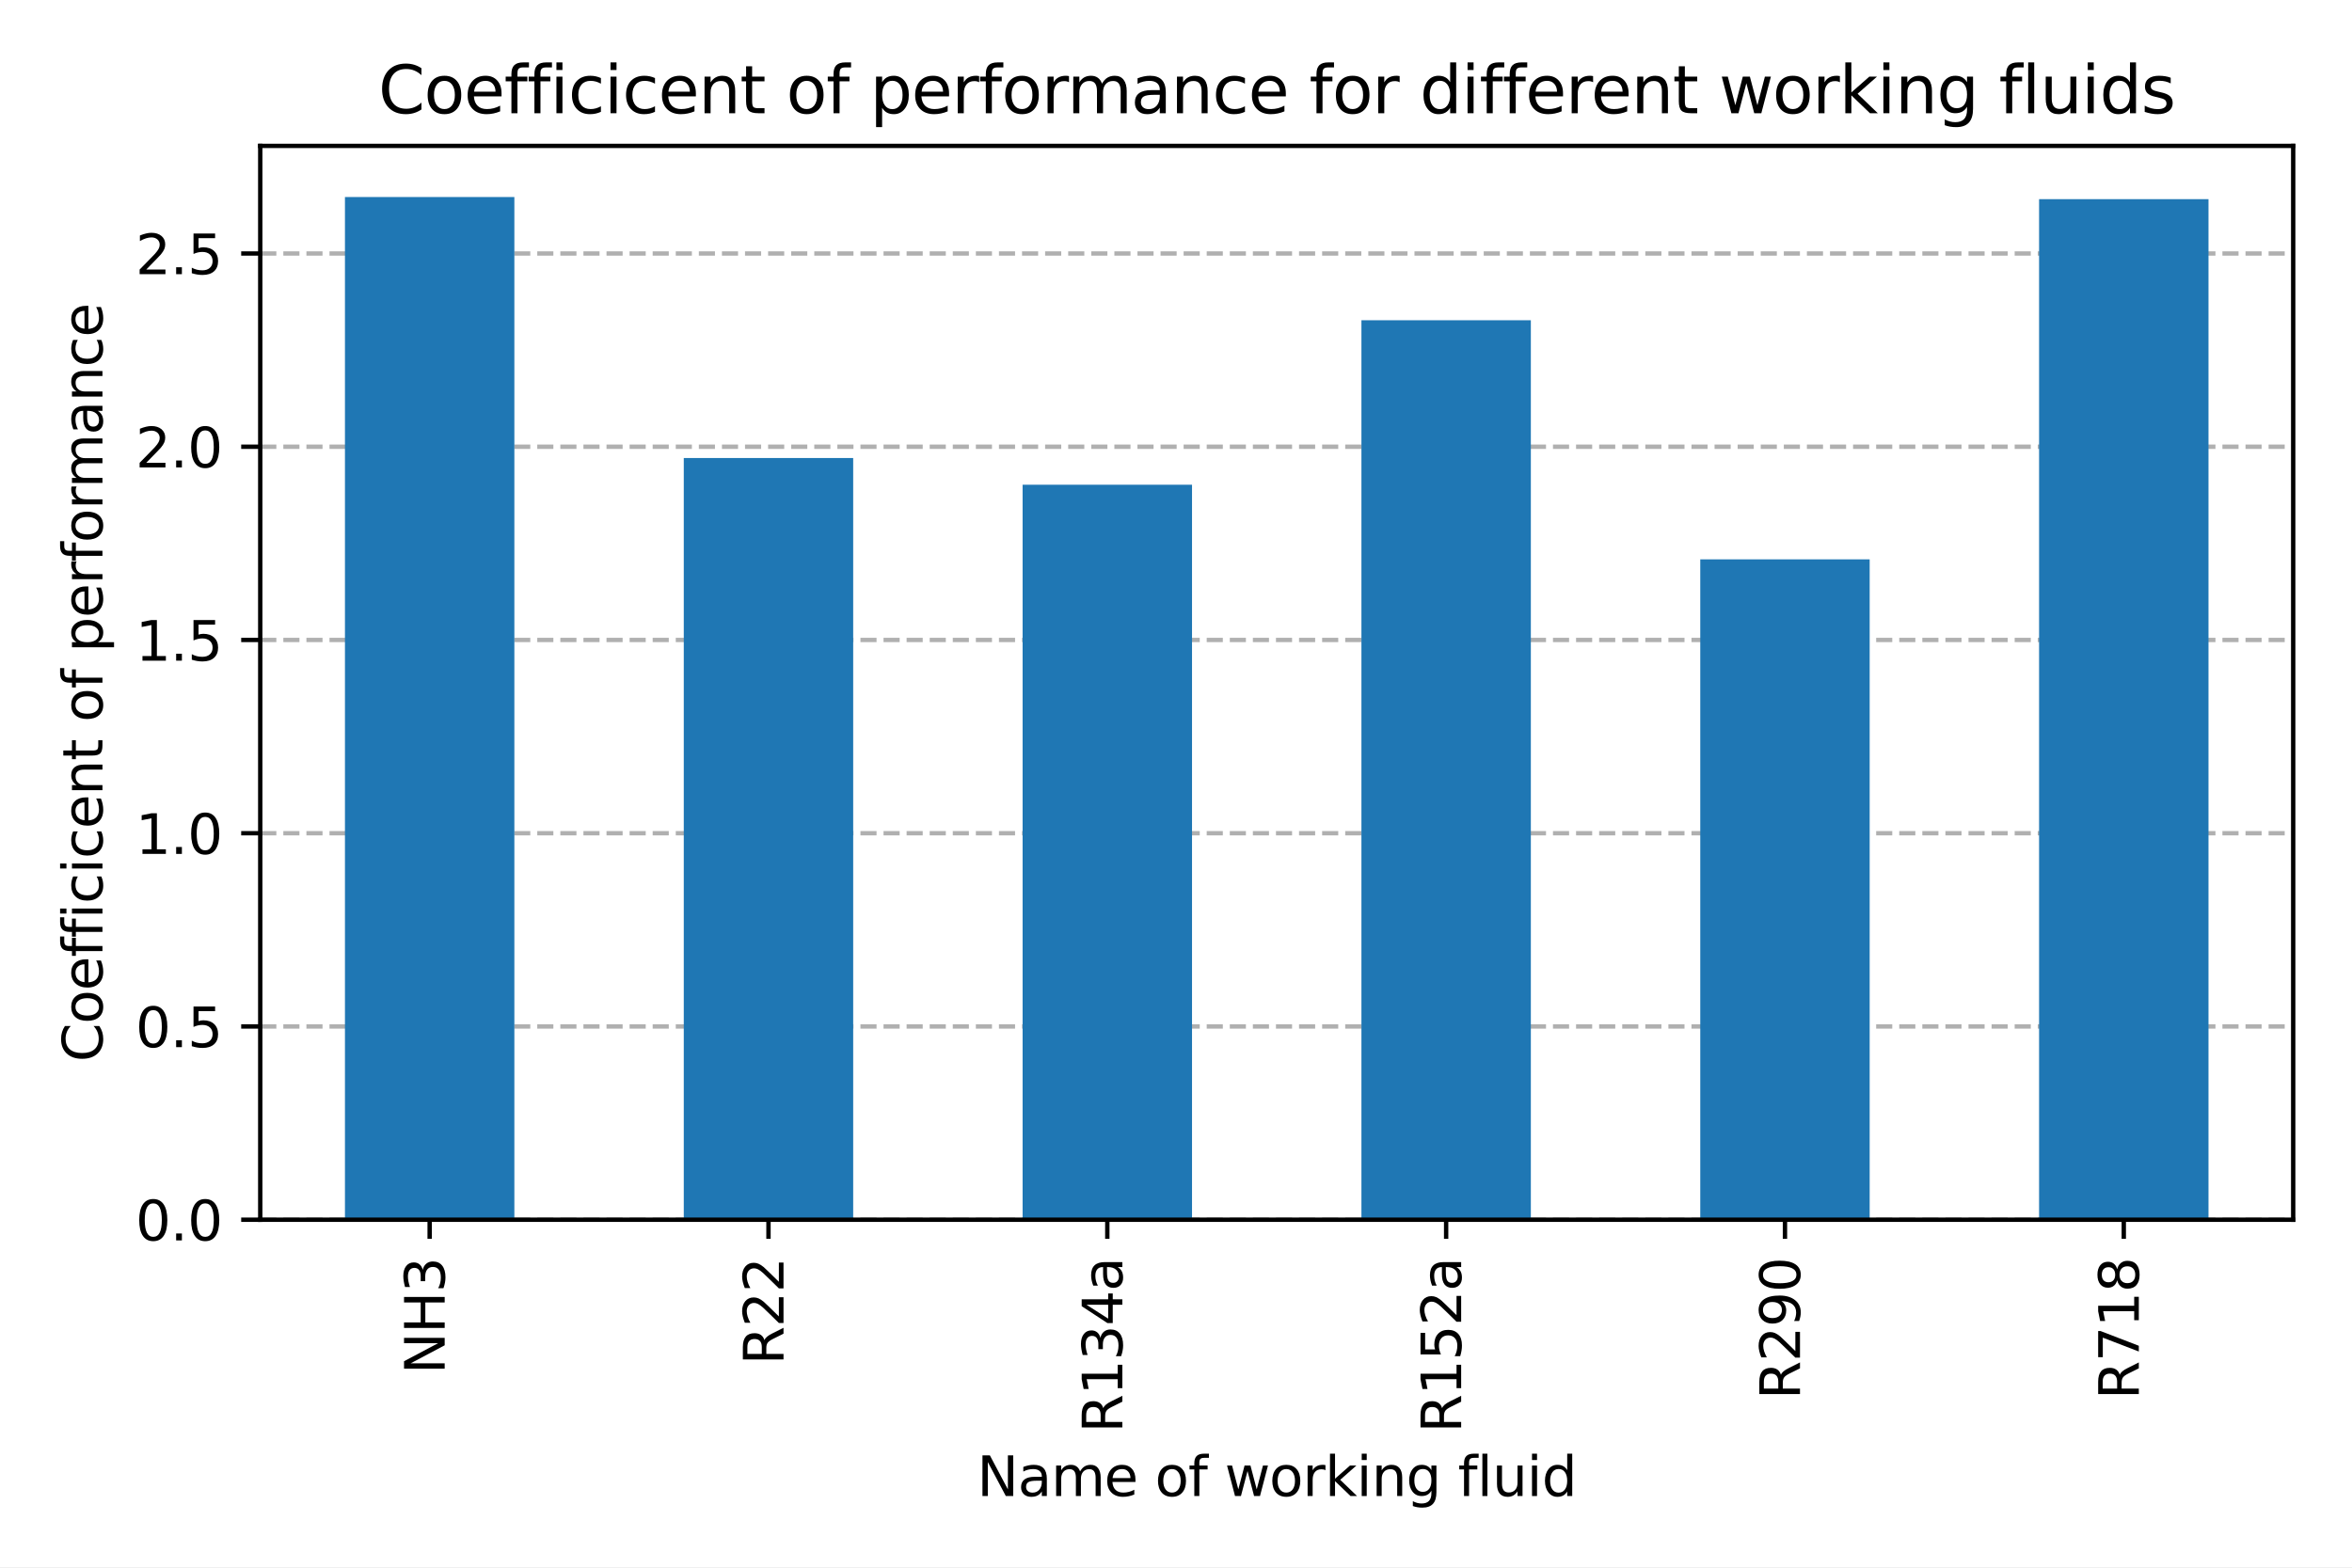 <?xml version="1.0" encoding="UTF-8" standalone="no"?>
<svg
   xmlns:dc="http://purl.org/dc/elements/1.1/"
   xmlns:cc="http://creativecommons.org/ns#"
   xmlns:rdf="http://www.w3.org/1999/02/22-rdf-syntax-ns#"
   xmlns:svg="http://www.w3.org/2000/svg"
   xmlns="http://www.w3.org/2000/svg"
   xmlns:xlink="http://www.w3.org/1999/xlink"
   xmlns:sodipodi="http://sodipodi.sourceforge.net/DTD/sodipodi-0.dtd"
   xmlns:inkscape="http://www.inkscape.org/namespaces/inkscape"
   width="432pt"
   height="288pt"
   viewBox="0 0 432 288"
   version="1.1"
   id="svg539"
   sodipodi:docname="COP_by_wf.svg"
   inkscape:version="1.0.2-2 (e86c870879, 2021-01-15)">
  <rect x="0" y="0" width="432" height="288" fill="#333333" stroke="none"/>
  <sodipodi:namedview
     pagecolor="#ffffff"
     bordercolor="#666666"
     borderopacity="1"
     objecttolerance="10"
     gridtolerance="10"
     guidetolerance="10"
     inkscape:pageopacity="0"
     inkscape:pageshadow="2"
     inkscape:window-width="1920"
     inkscape:window-height="1137"
     id="namedview541"
     showgrid="false"
     inkscape:zoom="1.7586806"
     inkscape:cx="282.19255"
     inkscape:cy="197.97791"
     inkscape:window-x="-8"
     inkscape:window-y="-8"
     inkscape:window-maximized="1"
     inkscape:current-layer="svg539" />
  <defs
     id="defs6">
    <style
       type="text/css"
       id="style4">*{stroke-linejoin: round; stroke-linecap: butt}</style>
  </defs>
  <rect
     style="fill:#ffffff;stroke:#ffffff;stroke-width:0.855"
     id="rect1366"
     width="432"
     height="288"
     x="0"
     y="0" />
  <g
     id="figure_1">
    <g
       id="patch_1">
      <path
         d="M 0 288  L 432 288  L 432 0  L 0 0  L 0 288  z "
         style="fill: none"
         id="path8" />
    </g>
    <g
       id="axes_1">
      <g
         id="patch_2">
        <path
           d="M 47.8 224.075  L 421.2 224.075  L 421.2 26.8  L 47.8 26.8  z "
           style="fill: #ffffff"
           id="path11" />
      </g>
      <g
         id="matplotlib.axis_1">
        <g
           id="xtick_1">
          <g
             id="line2d_1">
            <defs
               id="defs15">
              <path
                 id="mb74834cdbb"
                 d="M 0 0  L 0 3.5  "
                 style="stroke: #000000; stroke-width: 0.8" />
            </defs>
            <g
               id="g19">
              <use
                 xlink:href="#mb74834cdbb"
                 x="78.917"
                 y="224.075"
                 style="stroke: #000000; stroke-width: 0.8"
                 id="use17" />
            </g>
          </g>
          <g
             id="text_1">
            <!-- NH3 -->
            <g
               transform="translate(81.676 252.439)rotate(-90)scale(0.1 -0.1)"
               id="g33">
              <defs
                 id="defs25">
                <path
                   id="DejaVuSans-4e"
                   d="M 628 4666  L 1478 4666  L 3547 763  L 3547 4666  L 4159 4666  L 4159 0  L 3309 0  L 1241 3903  L 1241 0  L 628 0  L 628 4666  z "
                   transform="scale(0.016)" />
                <path
                   id="DejaVuSans-48"
                   d="M 628 4666  L 1259 4666  L 1259 2753  L 3553 2753  L 3553 4666  L 4184 4666  L 4184 0  L 3553 0  L 3553 2222  L 1259 2222  L 1259 0  L 628 0  L 628 4666  z "
                   transform="scale(0.016)" />
                <path
                   id="DejaVuSans-33"
                   d="M 2597 2516  Q 3050 2419 3304 2112  Q 3559 1806 3559 1356  Q 3559 666 3084 287  Q 2609 -91 1734 -91  Q 1441 -91 1130 -33  Q 819 25 488 141  L 488 750  Q 750 597 1062 519  Q 1375 441 1716 441  Q 2309 441 2620 675  Q 2931 909 2931 1356  Q 2931 1769 2642 2001  Q 2353 2234 1838 2234  L 1294 2234  L 1294 2753  L 1863 2753  Q 2328 2753 2575 2939  Q 2822 3125 2822 3475  Q 2822 3834 2567 4026  Q 2313 4219 1838 4219  Q 1578 4219 1281 4162  Q 984 4106 628 3988  L 628 4550  Q 988 4650 1302 4700  Q 1616 4750 1894 4750  Q 2613 4750 3031 4423  Q 3450 4097 3450 3541  Q 3450 3153 3228 2886  Q 3006 2619 2597 2516  z "
                   transform="scale(0.016)" />
              </defs>
              <use
                 xlink:href="#DejaVuSans-4e"
                 id="use27" />
              <use
                 xlink:href="#DejaVuSans-48"
                 x="74.805"
                 id="use29" />
              <use
                 xlink:href="#DejaVuSans-33"
                 x="150"
                 id="use31" />
            </g>
          </g>
        </g>
        <g
           id="xtick_2">
          <g
             id="line2d_2">
            <g
               id="g39">
              <use
                 xlink:href="#mb74834cdbb"
                 x="141.15"
                 y="224.075"
                 style="stroke: #000000; stroke-width: 0.8"
                 id="use37" />
            </g>
          </g>
          <g
             id="text_2">
            <!-- R22 -->
            <g
               transform="translate(143.909 250.748)rotate(-90)scale(0.1 -0.1)"
               id="g52">
              <defs
                 id="defs44">
                <path
                   id="DejaVuSans-52"
                   d="M 2841 2188  Q 3044 2119 3236 1894  Q 3428 1669 3622 1275  L 4263 0  L 3584 0  L 2988 1197  Q 2756 1666 2539 1819  Q 2322 1972 1947 1972  L 1259 1972  L 1259 0  L 628 0  L 628 4666  L 2053 4666  Q 2853 4666 3247 4331  Q 3641 3997 3641 3322  Q 3641 2881 3436 2590  Q 3231 2300 2841 2188  z M 1259 4147  L 1259 2491  L 2053 2491  Q 2509 2491 2742 2702  Q 2975 2913 2975 3322  Q 2975 3731 2742 3939  Q 2509 4147 2053 4147  L 1259 4147  z "
                   transform="scale(0.016)" />
                <path
                   id="DejaVuSans-32"
                   d="M 1228 531  L 3431 531  L 3431 0  L 469 0  L 469 531  Q 828 903 1448 1529  Q 2069 2156 2228 2338  Q 2531 2678 2651 2914  Q 2772 3150 2772 3378  Q 2772 3750 2511 3984  Q 2250 4219 1831 4219  Q 1534 4219 1204 4116  Q 875 4013 500 3803  L 500 4441  Q 881 4594 1212 4672  Q 1544 4750 1819 4750  Q 2544 4750 2975 4387  Q 3406 4025 3406 3419  Q 3406 3131 3298 2873  Q 3191 2616 2906 2266  Q 2828 2175 2409 1742  Q 1991 1309 1228 531  z "
                   transform="scale(0.016)" />
              </defs>
              <use
                 xlink:href="#DejaVuSans-52"
                 id="use46" />
              <use
                 xlink:href="#DejaVuSans-32"
                 x="69.482"
                 id="use48" />
              <use
                 xlink:href="#DejaVuSans-32"
                 x="133.105"
                 id="use50" />
            </g>
          </g>
        </g>
        <g
           id="xtick_3">
          <g
             id="line2d_3">
            <g
               id="g58">
              <use
                 xlink:href="#mb74834cdbb"
                 x="203.383"
                 y="224.075"
                 style="stroke: #000000; stroke-width: 0.8"
                 id="use56" />
            </g>
          </g>
          <g
             id="text_3">
            <!-- R134a -->
            <g
               transform="translate(206.143 263.239)rotate(-90)scale(0.1 -0.1)"
               id="g76">
              <defs
                 id="defs64">
                <path
                   id="DejaVuSans-31"
                   d="M 794 531  L 1825 531  L 1825 4091  L 703 3866  L 703 4441  L 1819 4666  L 2450 4666  L 2450 531  L 3481 531  L 3481 0  L 794 0  L 794 531  z "
                   transform="scale(0.016)" />
                <path
                   id="DejaVuSans-34"
                   d="M 2419 4116  L 825 1625  L 2419 1625  L 2419 4116  z M 2253 4666  L 3047 4666  L 3047 1625  L 3713 1625  L 3713 1100  L 3047 1100  L 3047 0  L 2419 0  L 2419 1100  L 313 1100  L 313 1709  L 2253 4666  z "
                   transform="scale(0.016)" />
                <path
                   id="DejaVuSans-61"
                   d="M 2194 1759  Q 1497 1759 1228 1600  Q 959 1441 959 1056  Q 959 750 1161 570  Q 1363 391 1709 391  Q 2188 391 2477 730  Q 2766 1069 2766 1631  L 2766 1759  L 2194 1759  z M 3341 1997  L 3341 0  L 2766 0  L 2766 531  Q 2569 213 2275 61  Q 1981 -91 1556 -91  Q 1019 -91 701 211  Q 384 513 384 1019  Q 384 1609 779 1909  Q 1175 2209 1959 2209  L 2766 2209  L 2766 2266  Q 2766 2663 2505 2880  Q 2244 3097 1772 3097  Q 1472 3097 1187 3025  Q 903 2953 641 2809  L 641 3341  Q 956 3463 1253 3523  Q 1550 3584 1831 3584  Q 2591 3584 2966 3190  Q 3341 2797 3341 1997  z "
                   transform="scale(0.016)" />
              </defs>
              <use
                 xlink:href="#DejaVuSans-52"
                 id="use66" />
              <use
                 xlink:href="#DejaVuSans-31"
                 x="69.482"
                 id="use68" />
              <use
                 xlink:href="#DejaVuSans-33"
                 x="133.105"
                 id="use70" />
              <use
                 xlink:href="#DejaVuSans-34"
                 x="196.729"
                 id="use72" />
              <use
                 xlink:href="#DejaVuSans-61"
                 x="260.352"
                 id="use74" />
            </g>
          </g>
        </g>
        <g
           id="xtick_4">
          <g
             id="line2d_4">
            <g
               id="g82">
              <use
                 xlink:href="#mb74834cdbb"
                 x="265.617"
                 y="224.075"
                 style="stroke: #000000; stroke-width: 0.8"
                 id="use80" />
            </g>
          </g>
          <g
             id="text_4">
            <!-- R152a -->
            <g
               transform="translate(268.376 263.239)rotate(-90)scale(0.1 -0.1)"
               id="g98">
              <defs
                 id="defs86">
                <path
                   id="DejaVuSans-35"
                   d="M 691 4666  L 3169 4666  L 3169 4134  L 1269 4134  L 1269 2991  Q 1406 3038 1543 3061  Q 1681 3084 1819 3084  Q 2600 3084 3056 2656  Q 3513 2228 3513 1497  Q 3513 744 3044 326  Q 2575 -91 1722 -91  Q 1428 -91 1123 -41  Q 819 9 494 109  L 494 744  Q 775 591 1075 516  Q 1375 441 1709 441  Q 2250 441 2565 725  Q 2881 1009 2881 1497  Q 2881 1984 2565 2268  Q 2250 2553 1709 2553  Q 1456 2553 1204 2497  Q 953 2441 691 2322  L 691 4666  z "
                   transform="scale(0.016)" />
              </defs>
              <use
                 xlink:href="#DejaVuSans-52"
                 id="use88" />
              <use
                 xlink:href="#DejaVuSans-31"
                 x="69.482"
                 id="use90" />
              <use
                 xlink:href="#DejaVuSans-35"
                 x="133.105"
                 id="use92" />
              <use
                 xlink:href="#DejaVuSans-32"
                 x="196.729"
                 id="use94" />
              <use
                 xlink:href="#DejaVuSans-61"
                 x="260.352"
                 id="use96" />
            </g>
          </g>
        </g>
        <g
           id="xtick_5">
          <g
             id="line2d_5">
            <g
               id="g104">
              <use
                 xlink:href="#mb74834cdbb"
                 x="327.85"
                 y="224.075"
                 style="stroke: #000000; stroke-width: 0.8"
                 id="use102" />
            </g>
          </g>
          <g
             id="text_5">
            <!-- R290 -->
            <g
               transform="translate(330.609 257.111)rotate(-90)scale(0.1 -0.1)"
               id="g119">
              <defs
                 id="defs109">
                <path
                   id="DejaVuSans-39"
                   d="M 703 97  L 703 672  Q 941 559 1184 500  Q 1428 441 1663 441  Q 2288 441 2617 861  Q 2947 1281 2994 2138  Q 2813 1869 2534 1725  Q 2256 1581 1919 1581  Q 1219 1581 811 2004  Q 403 2428 403 3163  Q 403 3881 828 4315  Q 1253 4750 1959 4750  Q 2769 4750 3195 4129  Q 3622 3509 3622 2328  Q 3622 1225 3098 567  Q 2575 -91 1691 -91  Q 1453 -91 1209 -44  Q 966 3 703 97  z M 1959 2075  Q 2384 2075 2632 2365  Q 2881 2656 2881 3163  Q 2881 3666 2632 3958  Q 2384 4250 1959 4250  Q 1534 4250 1286 3958  Q 1038 3666 1038 3163  Q 1038 2656 1286 2365  Q 1534 2075 1959 2075  z "
                   transform="scale(0.016)" />
                <path
                   id="DejaVuSans-30"
                   d="M 2034 4250  Q 1547 4250 1301 3770  Q 1056 3291 1056 2328  Q 1056 1369 1301 889  Q 1547 409 2034 409  Q 2525 409 2770 889  Q 3016 1369 3016 2328  Q 3016 3291 2770 3770  Q 2525 4250 2034 4250  z M 2034 4750  Q 2819 4750 3233 4129  Q 3647 3509 3647 2328  Q 3647 1150 3233 529  Q 2819 -91 2034 -91  Q 1250 -91 836 529  Q 422 1150 422 2328  Q 422 3509 836 4129  Q 1250 4750 2034 4750  z "
                   transform="scale(0.016)" />
              </defs>
              <use
                 xlink:href="#DejaVuSans-52"
                 id="use111" />
              <use
                 xlink:href="#DejaVuSans-32"
                 x="69.482"
                 id="use113" />
              <use
                 xlink:href="#DejaVuSans-39"
                 x="133.105"
                 id="use115" />
              <use
                 xlink:href="#DejaVuSans-30"
                 x="196.729"
                 id="use117" />
            </g>
          </g>
        </g>
        <g
           id="xtick_6">
          <g
             id="line2d_6">
            <g
               id="g125">
              <use
                 xlink:href="#mb74834cdbb"
                 x="390.083"
                 y="224.075"
                 style="stroke: #000000; stroke-width: 0.8"
                 id="use123" />
            </g>
          </g>
          <g
             id="text_6">
            <!-- R718 -->
            <g
               transform="translate(392.843 257.111)rotate(-90)scale(0.1 -0.1)"
               id="g140">
              <defs
                 id="defs130">
                <path
                   id="DejaVuSans-37"
                   d="M 525 4666  L 3525 4666  L 3525 4397  L 1831 0  L 1172 0  L 2766 4134  L 525 4134  L 525 4666  z "
                   transform="scale(0.016)" />
                <path
                   id="DejaVuSans-38"
                   d="M 2034 2216  Q 1584 2216 1326 1975  Q 1069 1734 1069 1313  Q 1069 891 1326 650  Q 1584 409 2034 409  Q 2484 409 2743 651  Q 3003 894 3003 1313  Q 3003 1734 2745 1975  Q 2488 2216 2034 2216  z M 1403 2484  Q 997 2584 770 2862  Q 544 3141 544 3541  Q 544 4100 942 4425  Q 1341 4750 2034 4750  Q 2731 4750 3128 4425  Q 3525 4100 3525 3541  Q 3525 3141 3298 2862  Q 3072 2584 2669 2484  Q 3125 2378 3379 2068  Q 3634 1759 3634 1313  Q 3634 634 3220 271  Q 2806 -91 2034 -91  Q 1263 -91 848 271  Q 434 634 434 1313  Q 434 1759 690 2068  Q 947 2378 1403 2484  z M 1172 3481  Q 1172 3119 1398 2916  Q 1625 2713 2034 2713  Q 2441 2713 2670 2916  Q 2900 3119 2900 3481  Q 2900 3844 2670 4047  Q 2441 4250 2034 4250  Q 1625 4250 1398 4047  Q 1172 3844 1172 3481  z "
                   transform="scale(0.016)" />
              </defs>
              <use
                 xlink:href="#DejaVuSans-52"
                 id="use132" />
              <use
                 xlink:href="#DejaVuSans-37"
                 x="69.482"
                 id="use134" />
              <use
                 xlink:href="#DejaVuSans-31"
                 x="133.105"
                 id="use136" />
              <use
                 xlink:href="#DejaVuSans-38"
                 x="196.729"
                 id="use138" />
            </g>
          </g>
        </g>
        <g
           id="text_7">
          <!-- Name of working fluid -->
          <g
             transform="translate(179.449 274.837)scale(0.1 -0.1)"
             id="g202">
            <defs
               id="defs158">
              <path
                 id="DejaVuSans-6d"
                 d="M 3328 2828  Q 3544 3216 3844 3400  Q 4144 3584 4550 3584  Q 5097 3584 5394 3201  Q 5691 2819 5691 2113  L 5691 0  L 5113 0  L 5113 2094  Q 5113 2597 4934 2840  Q 4756 3084 4391 3084  Q 3944 3084 3684 2787  Q 3425 2491 3425 1978  L 3425 0  L 2847 0  L 2847 2094  Q 2847 2600 2669 2842  Q 2491 3084 2119 3084  Q 1678 3084 1418 2786  Q 1159 2488 1159 1978  L 1159 0  L 581 0  L 581 3500  L 1159 3500  L 1159 2956  Q 1356 3278 1631 3431  Q 1906 3584 2284 3584  Q 2666 3584 2933 3390  Q 3200 3197 3328 2828  z "
                 transform="scale(0.016)" />
              <path
                 id="DejaVuSans-65"
                 d="M 3597 1894  L 3597 1613  L 953 1613  Q 991 1019 1311 708  Q 1631 397 2203 397  Q 2534 397 2845 478  Q 3156 559 3463 722  L 3463 178  Q 3153 47 2828 -22  Q 2503 -91 2169 -91  Q 1331 -91 842 396  Q 353 884 353 1716  Q 353 2575 817 3079  Q 1281 3584 2069 3584  Q 2775 3584 3186 3129  Q 3597 2675 3597 1894  z M 3022 2063  Q 3016 2534 2758 2815  Q 2500 3097 2075 3097  Q 1594 3097 1305 2825  Q 1016 2553 972 2059  L 3022 2063  z "
                 transform="scale(0.016)" />
              <path
                 id="DejaVuSans-20"
                 transform="scale(0.016)" />
              <path
                 id="DejaVuSans-6f"
                 d="M 1959 3097  Q 1497 3097 1228 2736  Q 959 2375 959 1747  Q 959 1119 1226 758  Q 1494 397 1959 397  Q 2419 397 2687 759  Q 2956 1122 2956 1747  Q 2956 2369 2687 2733  Q 2419 3097 1959 3097  z M 1959 3584  Q 2709 3584 3137 3096  Q 3566 2609 3566 1747  Q 3566 888 3137 398  Q 2709 -91 1959 -91  Q 1206 -91 779 398  Q 353 888 353 1747  Q 353 2609 779 3096  Q 1206 3584 1959 3584  z "
                 transform="scale(0.016)" />
              <path
                 id="DejaVuSans-66"
                 d="M 2375 4863  L 2375 4384  L 1825 4384  Q 1516 4384 1395 4259  Q 1275 4134 1275 3809  L 1275 3500  L 2222 3500  L 2222 3053  L 1275 3053  L 1275 0  L 697 0  L 697 3053  L 147 3053  L 147 3500  L 697 3500  L 697 3744  Q 697 4328 969 4595  Q 1241 4863 1831 4863  L 2375 4863  z "
                 transform="scale(0.016)" />
              <path
                 id="DejaVuSans-77"
                 d="M 269 3500  L 844 3500  L 1563 769  L 2278 3500  L 2956 3500  L 3675 769  L 4391 3500  L 4966 3500  L 4050 0  L 3372 0  L 2619 2869  L 1863 0  L 1184 0  L 269 3500  z "
                 transform="scale(0.016)" />
              <path
                 id="DejaVuSans-72"
                 d="M 2631 2963  Q 2534 3019 2420 3045  Q 2306 3072 2169 3072  Q 1681 3072 1420 2755  Q 1159 2438 1159 1844  L 1159 0  L 581 0  L 581 3500  L 1159 3500  L 1159 2956  Q 1341 3275 1631 3429  Q 1922 3584 2338 3584  Q 2397 3584 2469 3576  Q 2541 3569 2628 3553  L 2631 2963  z "
                 transform="scale(0.016)" />
              <path
                 id="DejaVuSans-6b"
                 d="M 581 4863  L 1159 4863  L 1159 1991  L 2875 3500  L 3609 3500  L 1753 1863  L 3688 0  L 2938 0  L 1159 1709  L 1159 0  L 581 0  L 581 4863  z "
                 transform="scale(0.016)" />
              <path
                 id="DejaVuSans-69"
                 d="M 603 3500  L 1178 3500  L 1178 0  L 603 0  L 603 3500  z M 603 4863  L 1178 4863  L 1178 4134  L 603 4134  L 603 4863  z "
                 transform="scale(0.016)" />
              <path
                 id="DejaVuSans-6e"
                 d="M 3513 2113  L 3513 0  L 2938 0  L 2938 2094  Q 2938 2591 2744 2837  Q 2550 3084 2163 3084  Q 1697 3084 1428 2787  Q 1159 2491 1159 1978  L 1159 0  L 581 0  L 581 3500  L 1159 3500  L 1159 2956  Q 1366 3272 1645 3428  Q 1925 3584 2291 3584  Q 2894 3584 3203 3211  Q 3513 2838 3513 2113  z "
                 transform="scale(0.016)" />
              <path
                 id="DejaVuSans-67"
                 d="M 2906 1791  Q 2906 2416 2648 2759  Q 2391 3103 1925 3103  Q 1463 3103 1205 2759  Q 947 2416 947 1791  Q 947 1169 1205 825  Q 1463 481 1925 481  Q 2391 481 2648 825  Q 2906 1169 2906 1791  z M 3481 434  Q 3481 -459 3084 -895  Q 2688 -1331 1869 -1331  Q 1566 -1331 1297 -1286  Q 1028 -1241 775 -1147  L 775 -588  Q 1028 -725 1275 -790  Q 1522 -856 1778 -856  Q 2344 -856 2625 -561  Q 2906 -266 2906 331  L 2906 616  Q 2728 306 2450 153  Q 2172 0 1784 0  Q 1141 0 747 490  Q 353 981 353 1791  Q 353 2603 747 3093  Q 1141 3584 1784 3584  Q 2172 3584 2450 3431  Q 2728 3278 2906 2969  L 2906 3500  L 3481 3500  L 3481 434  z "
                 transform="scale(0.016)" />
              <path
                 id="DejaVuSans-6c"
                 d="M 603 4863  L 1178 4863  L 1178 0  L 603 0  L 603 4863  z "
                 transform="scale(0.016)" />
              <path
                 id="DejaVuSans-75"
                 d="M 544 1381  L 544 3500  L 1119 3500  L 1119 1403  Q 1119 906 1312 657  Q 1506 409 1894 409  Q 2359 409 2629 706  Q 2900 1003 2900 1516  L 2900 3500  L 3475 3500  L 3475 0  L 2900 0  L 2900 538  Q 2691 219 2414 64  Q 2138 -91 1772 -91  Q 1169 -91 856 284  Q 544 659 544 1381  z M 1991 3584  L 1991 3584  z "
                 transform="scale(0.016)" />
              <path
                 id="DejaVuSans-64"
                 d="M 2906 2969  L 2906 4863  L 3481 4863  L 3481 0  L 2906 0  L 2906 525  Q 2725 213 2448 61  Q 2172 -91 1784 -91  Q 1150 -91 751 415  Q 353 922 353 1747  Q 353 2572 751 3078  Q 1150 3584 1784 3584  Q 2172 3584 2448 3432  Q 2725 3281 2906 2969  z M 947 1747  Q 947 1113 1208 752  Q 1469 391 1925 391  Q 2381 391 2643 752  Q 2906 1113 2906 1747  Q 2906 2381 2643 2742  Q 2381 3103 1925 3103  Q 1469 3103 1208 2742  Q 947 2381 947 1747  z "
                 transform="scale(0.016)" />
            </defs>
            <use
               xlink:href="#DejaVuSans-4e"
               id="use160" />
            <use
               xlink:href="#DejaVuSans-61"
               x="74.805"
               id="use162" />
            <use
               xlink:href="#DejaVuSans-6d"
               x="136.084"
               id="use164" />
            <use
               xlink:href="#DejaVuSans-65"
               x="233.496"
               id="use166" />
            <use
               xlink:href="#DejaVuSans-20"
               x="295.02"
               id="use168" />
            <use
               xlink:href="#DejaVuSans-6f"
               x="326.807"
               id="use170" />
            <use
               xlink:href="#DejaVuSans-66"
               x="387.988"
               id="use172" />
            <use
               xlink:href="#DejaVuSans-20"
               x="423.193"
               id="use174" />
            <use
               xlink:href="#DejaVuSans-77"
               x="454.98"
               id="use176" />
            <use
               xlink:href="#DejaVuSans-6f"
               x="536.768"
               id="use178" />
            <use
               xlink:href="#DejaVuSans-72"
               x="597.949"
               id="use180" />
            <use
               xlink:href="#DejaVuSans-6b"
               x="639.062"
               id="use182" />
            <use
               xlink:href="#DejaVuSans-69"
               x="696.973"
               id="use184" />
            <use
               xlink:href="#DejaVuSans-6e"
               x="724.756"
               id="use186" />
            <use
               xlink:href="#DejaVuSans-67"
               x="788.135"
               id="use188" />
            <use
               xlink:href="#DejaVuSans-20"
               x="851.611"
               id="use190" />
            <use
               xlink:href="#DejaVuSans-66"
               x="883.398"
               id="use192" />
            <use
               xlink:href="#DejaVuSans-6c"
               x="918.604"
               id="use194" />
            <use
               xlink:href="#DejaVuSans-75"
               x="946.387"
               id="use196" />
            <use
               xlink:href="#DejaVuSans-69"
               x="1009.766"
               id="use198" />
            <use
               xlink:href="#DejaVuSans-64"
               x="1037.549"
               id="use200" />
          </g>
        </g>
      </g>
      <g
         id="matplotlib.axis_2">
        <g
           id="ytick_1">
          <g
             id="line2d_7">
            <path
               d="M 47.8 224.075  L 421.2 224.075  "
               clip-path="url(#p59e30c36c9)"
               style="fill: none; stroke-dasharray: 2.96,1.28; stroke-dashoffset: 0; stroke: #b0b0b0; stroke-width: 0.8"
               id="path206" />
          </g>
          <g
             id="line2d_8">
            <defs
               id="defs210">
              <path
                 id="mf0eca1f7d8"
                 d="M 0 0  L -3.5 0  "
                 style="stroke: #000000; stroke-width: 0.8" />
            </defs>
            <g
               id="g214">
              <use
                 xlink:href="#mf0eca1f7d8"
                 x="47.8"
                 y="224.075"
                 style="stroke: #000000; stroke-width: 0.8"
                 id="use212" />
            </g>
          </g>
          <g
             id="text_8">
            <!-- 0.0 -->
            <g
               transform="translate(24.897 227.874)scale(0.1 -0.1)"
               id="g226">
              <defs
                 id="defs218">
                <path
                   id="DejaVuSans-2e"
                   d="M 684 794  L 1344 794  L 1344 0  L 684 0  L 684 794  z "
                   transform="scale(0.016)" />
              </defs>
              <use
                 xlink:href="#DejaVuSans-30"
                 id="use220" />
              <use
                 xlink:href="#DejaVuSans-2e"
                 x="63.623"
                 id="use222" />
              <use
                 xlink:href="#DejaVuSans-30"
                 x="95.41"
                 id="use224" />
            </g>
          </g>
        </g>
        <g
           id="ytick_2">
          <g
             id="line2d_9">
            <path
               d="M 47.8 188.573  L 421.2 188.573  "
               clip-path="url(#p59e30c36c9)"
               style="fill: none; stroke-dasharray: 2.96,1.28; stroke-dashoffset: 0; stroke: #b0b0b0; stroke-width: 0.8"
               id="path230" />
          </g>
          <g
             id="line2d_10">
            <g
               id="g235">
              <use
                 xlink:href="#mf0eca1f7d8"
                 x="47.8"
                 y="188.573"
                 style="stroke: #000000; stroke-width: 0.8"
                 id="use233" />
            </g>
          </g>
          <g
             id="text_9">
            <!-- 0.5 -->
            <g
               transform="translate(24.897 192.373)scale(0.1 -0.1)"
               id="g244">
              <use
                 xlink:href="#DejaVuSans-30"
                 id="use238" />
              <use
                 xlink:href="#DejaVuSans-2e"
                 x="63.623"
                 id="use240" />
              <use
                 xlink:href="#DejaVuSans-35"
                 x="95.41"
                 id="use242" />
            </g>
          </g>
        </g>
        <g
           id="ytick_3">
          <g
             id="line2d_11">
            <path
               d="M 47.8 153.072  L 421.2 153.072  "
               clip-path="url(#p59e30c36c9)"
               style="fill: none; stroke-dasharray: 2.96,1.28; stroke-dashoffset: 0; stroke: #b0b0b0; stroke-width: 0.8"
               id="path248" />
          </g>
          <g
             id="line2d_12">
            <g
               id="g253">
              <use
                 xlink:href="#mf0eca1f7d8"
                 x="47.8"
                 y="153.072"
                 style="stroke: #000000; stroke-width: 0.8"
                 id="use251" />
            </g>
          </g>
          <g
             id="text_10">
            <!-- 1.0 -->
            <g
               transform="translate(24.897 156.871)scale(0.1 -0.1)"
               id="g262">
              <use
                 xlink:href="#DejaVuSans-31"
                 id="use256" />
              <use
                 xlink:href="#DejaVuSans-2e"
                 x="63.623"
                 id="use258" />
              <use
                 xlink:href="#DejaVuSans-30"
                 x="95.41"
                 id="use260" />
            </g>
          </g>
        </g>
        <g
           id="ytick_4">
          <g
             id="line2d_13">
            <path
               d="M 47.8 117.57  L 421.2 117.57  "
               clip-path="url(#p59e30c36c9)"
               style="fill: none; stroke-dasharray: 2.96,1.28; stroke-dashoffset: 0; stroke: #b0b0b0; stroke-width: 0.8"
               id="path266" />
          </g>
          <g
             id="line2d_14">
            <g
               id="g271">
              <use
                 xlink:href="#mf0eca1f7d8"
                 x="47.8"
                 y="117.57"
                 style="stroke: #000000; stroke-width: 0.8"
                 id="use269" />
            </g>
          </g>
          <g
             id="text_11">
            <!-- 1.5 -->
            <g
               transform="translate(24.897 121.37)scale(0.1 -0.1)"
               id="g280">
              <use
                 xlink:href="#DejaVuSans-31"
                 id="use274" />
              <use
                 xlink:href="#DejaVuSans-2e"
                 x="63.623"
                 id="use276" />
              <use
                 xlink:href="#DejaVuSans-35"
                 x="95.41"
                 id="use278" />
            </g>
          </g>
        </g>
        <g
           id="ytick_5">
          <g
             id="line2d_15">
            <path
               d="M 47.8 82.069  L 421.2 82.069  "
               clip-path="url(#p59e30c36c9)"
               style="fill: none; stroke-dasharray: 2.96,1.28; stroke-dashoffset: 0; stroke: #b0b0b0; stroke-width: 0.8"
               id="path284" />
          </g>
          <g
             id="line2d_16">
            <g
               id="g289">
              <use
                 xlink:href="#mf0eca1f7d8"
                 x="47.8"
                 y="82.069"
                 style="stroke: #000000; stroke-width: 0.8"
                 id="use287" />
            </g>
          </g>
          <g
             id="text_12">
            <!-- 2.0 -->
            <g
               transform="translate(24.897 85.868)scale(0.1 -0.1)"
               id="g298">
              <use
                 xlink:href="#DejaVuSans-32"
                 id="use292" />
              <use
                 xlink:href="#DejaVuSans-2e"
                 x="63.623"
                 id="use294" />
              <use
                 xlink:href="#DejaVuSans-30"
                 x="95.41"
                 id="use296" />
            </g>
          </g>
        </g>
        <g
           id="ytick_6">
          <g
             id="line2d_17">
            <path
               d="M 47.8 46.567  L 421.2 46.567  "
               clip-path="url(#p59e30c36c9)"
               style="fill: none; stroke-dasharray: 2.96,1.28; stroke-dashoffset: 0; stroke: #b0b0b0; stroke-width: 0.8"
               id="path302" />
          </g>
          <g
             id="line2d_18">
            <g
               id="g307">
              <use
                 xlink:href="#mf0eca1f7d8"
                 x="47.8"
                 y="46.567"
                 style="stroke: #000000; stroke-width: 0.8"
                 id="use305" />
            </g>
          </g>
          <g
             id="text_13">
            <!-- 2.5 -->
            <g
               transform="translate(24.897 50.367)scale(0.1 -0.1)"
               id="g316">
              <use
                 xlink:href="#DejaVuSans-32"
                 id="use310" />
              <use
                 xlink:href="#DejaVuSans-2e"
                 x="63.623"
                 id="use312" />
              <use
                 xlink:href="#DejaVuSans-35"
                 x="95.41"
                 id="use314" />
            </g>
          </g>
        </g>
        <g
           id="text_14">
          <!-- Coefficicent of performance -->
          <g
             transform="translate(18.817 195.088)rotate(-90)scale(0.1 -0.1)"
             id="g380">
            <defs
               id="defs324">
              <path
                 id="DejaVuSans-43"
                 d="M 4122 4306  L 4122 3641  Q 3803 3938 3442 4084  Q 3081 4231 2675 4231  Q 1875 4231 1450 3742  Q 1025 3253 1025 2328  Q 1025 1406 1450 917  Q 1875 428 2675 428  Q 3081 428 3442 575  Q 3803 722 4122 1019  L 4122 359  Q 3791 134 3420 21  Q 3050 -91 2638 -91  Q 1578 -91 968 557  Q 359 1206 359 2328  Q 359 3453 968 4101  Q 1578 4750 2638 4750  Q 3056 4750 3426 4639  Q 3797 4528 4122 4306  z "
                 transform="scale(0.016)" />
              <path
                 id="DejaVuSans-63"
                 d="M 3122 3366  L 3122 2828  Q 2878 2963 2633 3030  Q 2388 3097 2138 3097  Q 1578 3097 1268 2742  Q 959 2388 959 1747  Q 959 1106 1268 751  Q 1578 397 2138 397  Q 2388 397 2633 464  Q 2878 531 3122 666  L 3122 134  Q 2881 22 2623 -34  Q 2366 -91 2075 -91  Q 1284 -91 818 406  Q 353 903 353 1747  Q 353 2603 823 3093  Q 1294 3584 2113 3584  Q 2378 3584 2631 3529  Q 2884 3475 3122 3366  z "
                 transform="scale(0.016)" />
              <path
                 id="DejaVuSans-74"
                 d="M 1172 4494  L 1172 3500  L 2356 3500  L 2356 3053  L 1172 3053  L 1172 1153  Q 1172 725 1289 603  Q 1406 481 1766 481  L 2356 481  L 2356 0  L 1766 0  Q 1100 0 847 248  Q 594 497 594 1153  L 594 3053  L 172 3053  L 172 3500  L 594 3500  L 594 4494  L 1172 4494  z "
                 transform="scale(0.016)" />
              <path
                 id="DejaVuSans-70"
                 d="M 1159 525  L 1159 -1331  L 581 -1331  L 581 3500  L 1159 3500  L 1159 2969  Q 1341 3281 1617 3432  Q 1894 3584 2278 3584  Q 2916 3584 3314 3078  Q 3713 2572 3713 1747  Q 3713 922 3314 415  Q 2916 -91 2278 -91  Q 1894 -91 1617 61  Q 1341 213 1159 525  z M 3116 1747  Q 3116 2381 2855 2742  Q 2594 3103 2138 3103  Q 1681 3103 1420 2742  Q 1159 2381 1159 1747  Q 1159 1113 1420 752  Q 1681 391 2138 391  Q 2594 391 2855 752  Q 3116 1113 3116 1747  z "
                 transform="scale(0.016)" />
            </defs>
            <use
               xlink:href="#DejaVuSans-43"
               id="use326" />
            <use
               xlink:href="#DejaVuSans-6f"
               x="69.824"
               id="use328" />
            <use
               xlink:href="#DejaVuSans-65"
               x="131.006"
               id="use330" />
            <use
               xlink:href="#DejaVuSans-66"
               x="192.529"
               id="use332" />
            <use
               xlink:href="#DejaVuSans-66"
               x="227.734"
               id="use334" />
            <use
               xlink:href="#DejaVuSans-69"
               x="262.939"
               id="use336" />
            <use
               xlink:href="#DejaVuSans-63"
               x="290.723"
               id="use338" />
            <use
               xlink:href="#DejaVuSans-69"
               x="345.703"
               id="use340" />
            <use
               xlink:href="#DejaVuSans-63"
               x="373.486"
               id="use342" />
            <use
               xlink:href="#DejaVuSans-65"
               x="428.467"
               id="use344" />
            <use
               xlink:href="#DejaVuSans-6e"
               x="489.99"
               id="use346" />
            <use
               xlink:href="#DejaVuSans-74"
               x="553.369"
               id="use348" />
            <use
               xlink:href="#DejaVuSans-20"
               x="592.578"
               id="use350" />
            <use
               xlink:href="#DejaVuSans-6f"
               x="624.365"
               id="use352" />
            <use
               xlink:href="#DejaVuSans-66"
               x="685.547"
               id="use354" />
            <use
               xlink:href="#DejaVuSans-20"
               x="720.752"
               id="use356" />
            <use
               xlink:href="#DejaVuSans-70"
               x="752.539"
               id="use358" />
            <use
               xlink:href="#DejaVuSans-65"
               x="816.016"
               id="use360" />
            <use
               xlink:href="#DejaVuSans-72"
               x="877.539"
               id="use362" />
            <use
               xlink:href="#DejaVuSans-66"
               x="918.652"
               id="use364" />
            <use
               xlink:href="#DejaVuSans-6f"
               x="953.857"
               id="use366" />
            <use
               xlink:href="#DejaVuSans-72"
               x="1015.039"
               id="use368" />
            <use
               xlink:href="#DejaVuSans-6d"
               x="1054.402"
               id="use370" />
            <use
               xlink:href="#DejaVuSans-61"
               x="1151.814"
               id="use372" />
            <use
               xlink:href="#DejaVuSans-6e"
               x="1213.094"
               id="use374" />
            <use
               xlink:href="#DejaVuSans-63"
               x="1276.473"
               id="use376" />
            <use
               xlink:href="#DejaVuSans-65"
               x="1331.453"
               id="use378" />
          </g>
        </g>
      </g>
      <g
         id="patch_3">
        <path
           d="M 63.358 224.075  L 94.475 224.075  L 94.475 36.194  L 63.358 36.194  z "
           clip-path="url(#p59e30c36c9)"
           style="fill: #1f77b4"
           id="path384" />
      </g>
      <g
         id="patch_4">
        <path
           d="M 125.592 224.075  L 156.708 224.075  L 156.708 84.138  L 125.592 84.138  z "
           clip-path="url(#p59e30c36c9)"
           style="fill: #1f77b4"
           id="path387" />
      </g>
      <g
         id="patch_5">
        <path
           d="M 187.825 224.075  L 218.942 224.075  L 218.942 89.045  L 187.825 89.045  z "
           clip-path="url(#p59e30c36c9)"
           style="fill: #1f77b4"
           id="path390" />
      </g>
      <g
         id="patch_6">
        <path
           d="M 250.058 224.075  L 281.175 224.075  L 281.175 58.836  L 250.058 58.836  z "
           clip-path="url(#p59e30c36c9)"
           style="fill: #1f77b4"
           id="path393" />
      </g>
      <g
         id="patch_7">
        <path
           d="M 312.292 224.075  L 343.408 224.075  L 343.408 102.756  L 312.292 102.756  z "
           clip-path="url(#p59e30c36c9)"
           style="fill: #1f77b4"
           id="path396" />
      </g>
      <g
         id="patch_8">
        <path
           d="M 374.525 224.075  L 405.642 224.075  L 405.642 36.588  L 374.525 36.588  z "
           clip-path="url(#p59e30c36c9)"
           style="fill: #1f77b4"
           id="path399" />
      </g>
      <g
         id="patch_9">
        <path
           d="M 47.8 224.075  L 47.8 26.8  "
           style="fill: none; stroke: #000000; stroke-width: 0.8; stroke-linejoin: miter; stroke-linecap: square"
           id="path402" />
      </g>
      <g
         id="patch_10">
        <path
           d="M 421.2 224.075  L 421.2 26.8  "
           style="fill: none; stroke: #000000; stroke-width: 0.8; stroke-linejoin: miter; stroke-linecap: square"
           id="path405" />
      </g>
      <g
         id="patch_11">
        <path
           d="M 47.8 224.075  L 421.2 224.075  "
           style="fill: none; stroke: #000000; stroke-width: 0.8; stroke-linejoin: miter; stroke-linecap: square"
           id="path408" />
      </g>
      <g
         id="patch_12">
        <path
           d="M 47.8 26.8  L 421.2 26.8  "
           style="fill: none; stroke: #000000; stroke-width: 0.8; stroke-linejoin: miter; stroke-linecap: square"
           id="path411" />
      </g>
      <g
         id="text_15">
        <!-- Coefficicent of performance for different working fluids -->
        <g
           transform="translate(69.492 20.8)scale(0.12 -0.12)"
           id="g529">
          <defs
             id="defs415">
            <path
               id="DejaVuSans-73"
               d="M 2834 3397  L 2834 2853  Q 2591 2978 2328 3040  Q 2066 3103 1784 3103  Q 1356 3103 1142 2972  Q 928 2841 928 2578  Q 928 2378 1081 2264  Q 1234 2150 1697 2047  L 1894 2003  Q 2506 1872 2764 1633  Q 3022 1394 3022 966  Q 3022 478 2636 193  Q 2250 -91 1575 -91  Q 1294 -91 989 -36  Q 684 19 347 128  L 347 722  Q 666 556 975 473  Q 1284 391 1588 391  Q 1994 391 2212 530  Q 2431 669 2431 922  Q 2431 1156 2273 1281  Q 2116 1406 1581 1522  L 1381 1569  Q 847 1681 609 1914  Q 372 2147 372 2553  Q 372 3047 722 3315  Q 1072 3584 1716 3584  Q 2034 3584 2315 3537  Q 2597 3491 2834 3397  z "
               transform="scale(0.016)" />
          </defs>
          <use
             xlink:href="#DejaVuSans-43"
             id="use417" />
          <use
             xlink:href="#DejaVuSans-6f"
             x="69.824"
             id="use419" />
          <use
             xlink:href="#DejaVuSans-65"
             x="131.006"
             id="use421" />
          <use
             xlink:href="#DejaVuSans-66"
             x="192.529"
             id="use423" />
          <use
             xlink:href="#DejaVuSans-66"
             x="227.734"
             id="use425" />
          <use
             xlink:href="#DejaVuSans-69"
             x="262.939"
             id="use427" />
          <use
             xlink:href="#DejaVuSans-63"
             x="290.723"
             id="use429" />
          <use
             xlink:href="#DejaVuSans-69"
             x="345.703"
             id="use431" />
          <use
             xlink:href="#DejaVuSans-63"
             x="373.486"
             id="use433" />
          <use
             xlink:href="#DejaVuSans-65"
             x="428.467"
             id="use435" />
          <use
             xlink:href="#DejaVuSans-6e"
             x="489.99"
             id="use437" />
          <use
             xlink:href="#DejaVuSans-74"
             x="553.369"
             id="use439" />
          <use
             xlink:href="#DejaVuSans-20"
             x="592.578"
             id="use441" />
          <use
             xlink:href="#DejaVuSans-6f"
             x="624.365"
             id="use443" />
          <use
             xlink:href="#DejaVuSans-66"
             x="685.547"
             id="use445" />
          <use
             xlink:href="#DejaVuSans-20"
             x="720.752"
             id="use447" />
          <use
             xlink:href="#DejaVuSans-70"
             x="752.539"
             id="use449" />
          <use
             xlink:href="#DejaVuSans-65"
             x="816.016"
             id="use451" />
          <use
             xlink:href="#DejaVuSans-72"
             x="877.539"
             id="use453" />
          <use
             xlink:href="#DejaVuSans-66"
             x="918.652"
             id="use455" />
          <use
             xlink:href="#DejaVuSans-6f"
             x="953.857"
             id="use457" />
          <use
             xlink:href="#DejaVuSans-72"
             x="1015.039"
             id="use459" />
          <use
             xlink:href="#DejaVuSans-6d"
             x="1054.402"
             id="use461" />
          <use
             xlink:href="#DejaVuSans-61"
             x="1151.814"
             id="use463" />
          <use
             xlink:href="#DejaVuSans-6e"
             x="1213.094"
             id="use465" />
          <use
             xlink:href="#DejaVuSans-63"
             x="1276.473"
             id="use467" />
          <use
             xlink:href="#DejaVuSans-65"
             x="1331.453"
             id="use469" />
          <use
             xlink:href="#DejaVuSans-20"
             x="1392.977"
             id="use471" />
          <use
             xlink:href="#DejaVuSans-66"
             x="1424.764"
             id="use473" />
          <use
             xlink:href="#DejaVuSans-6f"
             x="1459.969"
             id="use475" />
          <use
             xlink:href="#DejaVuSans-72"
             x="1521.15"
             id="use477" />
          <use
             xlink:href="#DejaVuSans-20"
             x="1562.264"
             id="use479" />
          <use
             xlink:href="#DejaVuSans-64"
             x="1594.051"
             id="use481" />
          <use
             xlink:href="#DejaVuSans-69"
             x="1657.527"
             id="use483" />
          <use
             xlink:href="#DejaVuSans-66"
             x="1685.311"
             id="use485" />
          <use
             xlink:href="#DejaVuSans-66"
             x="1720.516"
             id="use487" />
          <use
             xlink:href="#DejaVuSans-65"
             x="1755.721"
             id="use489" />
          <use
             xlink:href="#DejaVuSans-72"
             x="1817.244"
             id="use491" />
          <use
             xlink:href="#DejaVuSans-65"
             x="1856.107"
             id="use493" />
          <use
             xlink:href="#DejaVuSans-6e"
             x="1917.631"
             id="use495" />
          <use
             xlink:href="#DejaVuSans-74"
             x="1981.01"
             id="use497" />
          <use
             xlink:href="#DejaVuSans-20"
             x="2020.219"
             id="use499" />
          <use
             xlink:href="#DejaVuSans-77"
             x="2052.006"
             id="use501" />
          <use
             xlink:href="#DejaVuSans-6f"
             x="2133.793"
             id="use503" />
          <use
             xlink:href="#DejaVuSans-72"
             x="2194.975"
             id="use505" />
          <use
             xlink:href="#DejaVuSans-6b"
             x="2236.088"
             id="use507" />
          <use
             xlink:href="#DejaVuSans-69"
             x="2293.998"
             id="use509" />
          <use
             xlink:href="#DejaVuSans-6e"
             x="2321.781"
             id="use511" />
          <use
             xlink:href="#DejaVuSans-67"
             x="2385.16"
             id="use513" />
          <use
             xlink:href="#DejaVuSans-20"
             x="2448.637"
             id="use515" />
          <use
             xlink:href="#DejaVuSans-66"
             x="2480.424"
             id="use517" />
          <use
             xlink:href="#DejaVuSans-6c"
             x="2515.629"
             id="use519" />
          <use
             xlink:href="#DejaVuSans-75"
             x="2543.412"
             id="use521" />
          <use
             xlink:href="#DejaVuSans-69"
             x="2606.791"
             id="use523" />
          <use
             xlink:href="#DejaVuSans-64"
             x="2634.574"
             id="use525" />
          <use
             xlink:href="#DejaVuSans-73"
             x="2698.051"
             id="use527" />
        </g>
      </g>
    </g>
  </g>
  <defs
     id="defs537">
    <clipPath
       id="p59e30c36c9">
      <rect
         x="47.8"
         y="26.8"
         width="373.4"
         height="197.275"
         id="rect534" />
    </clipPath>
  </defs>
</svg>
